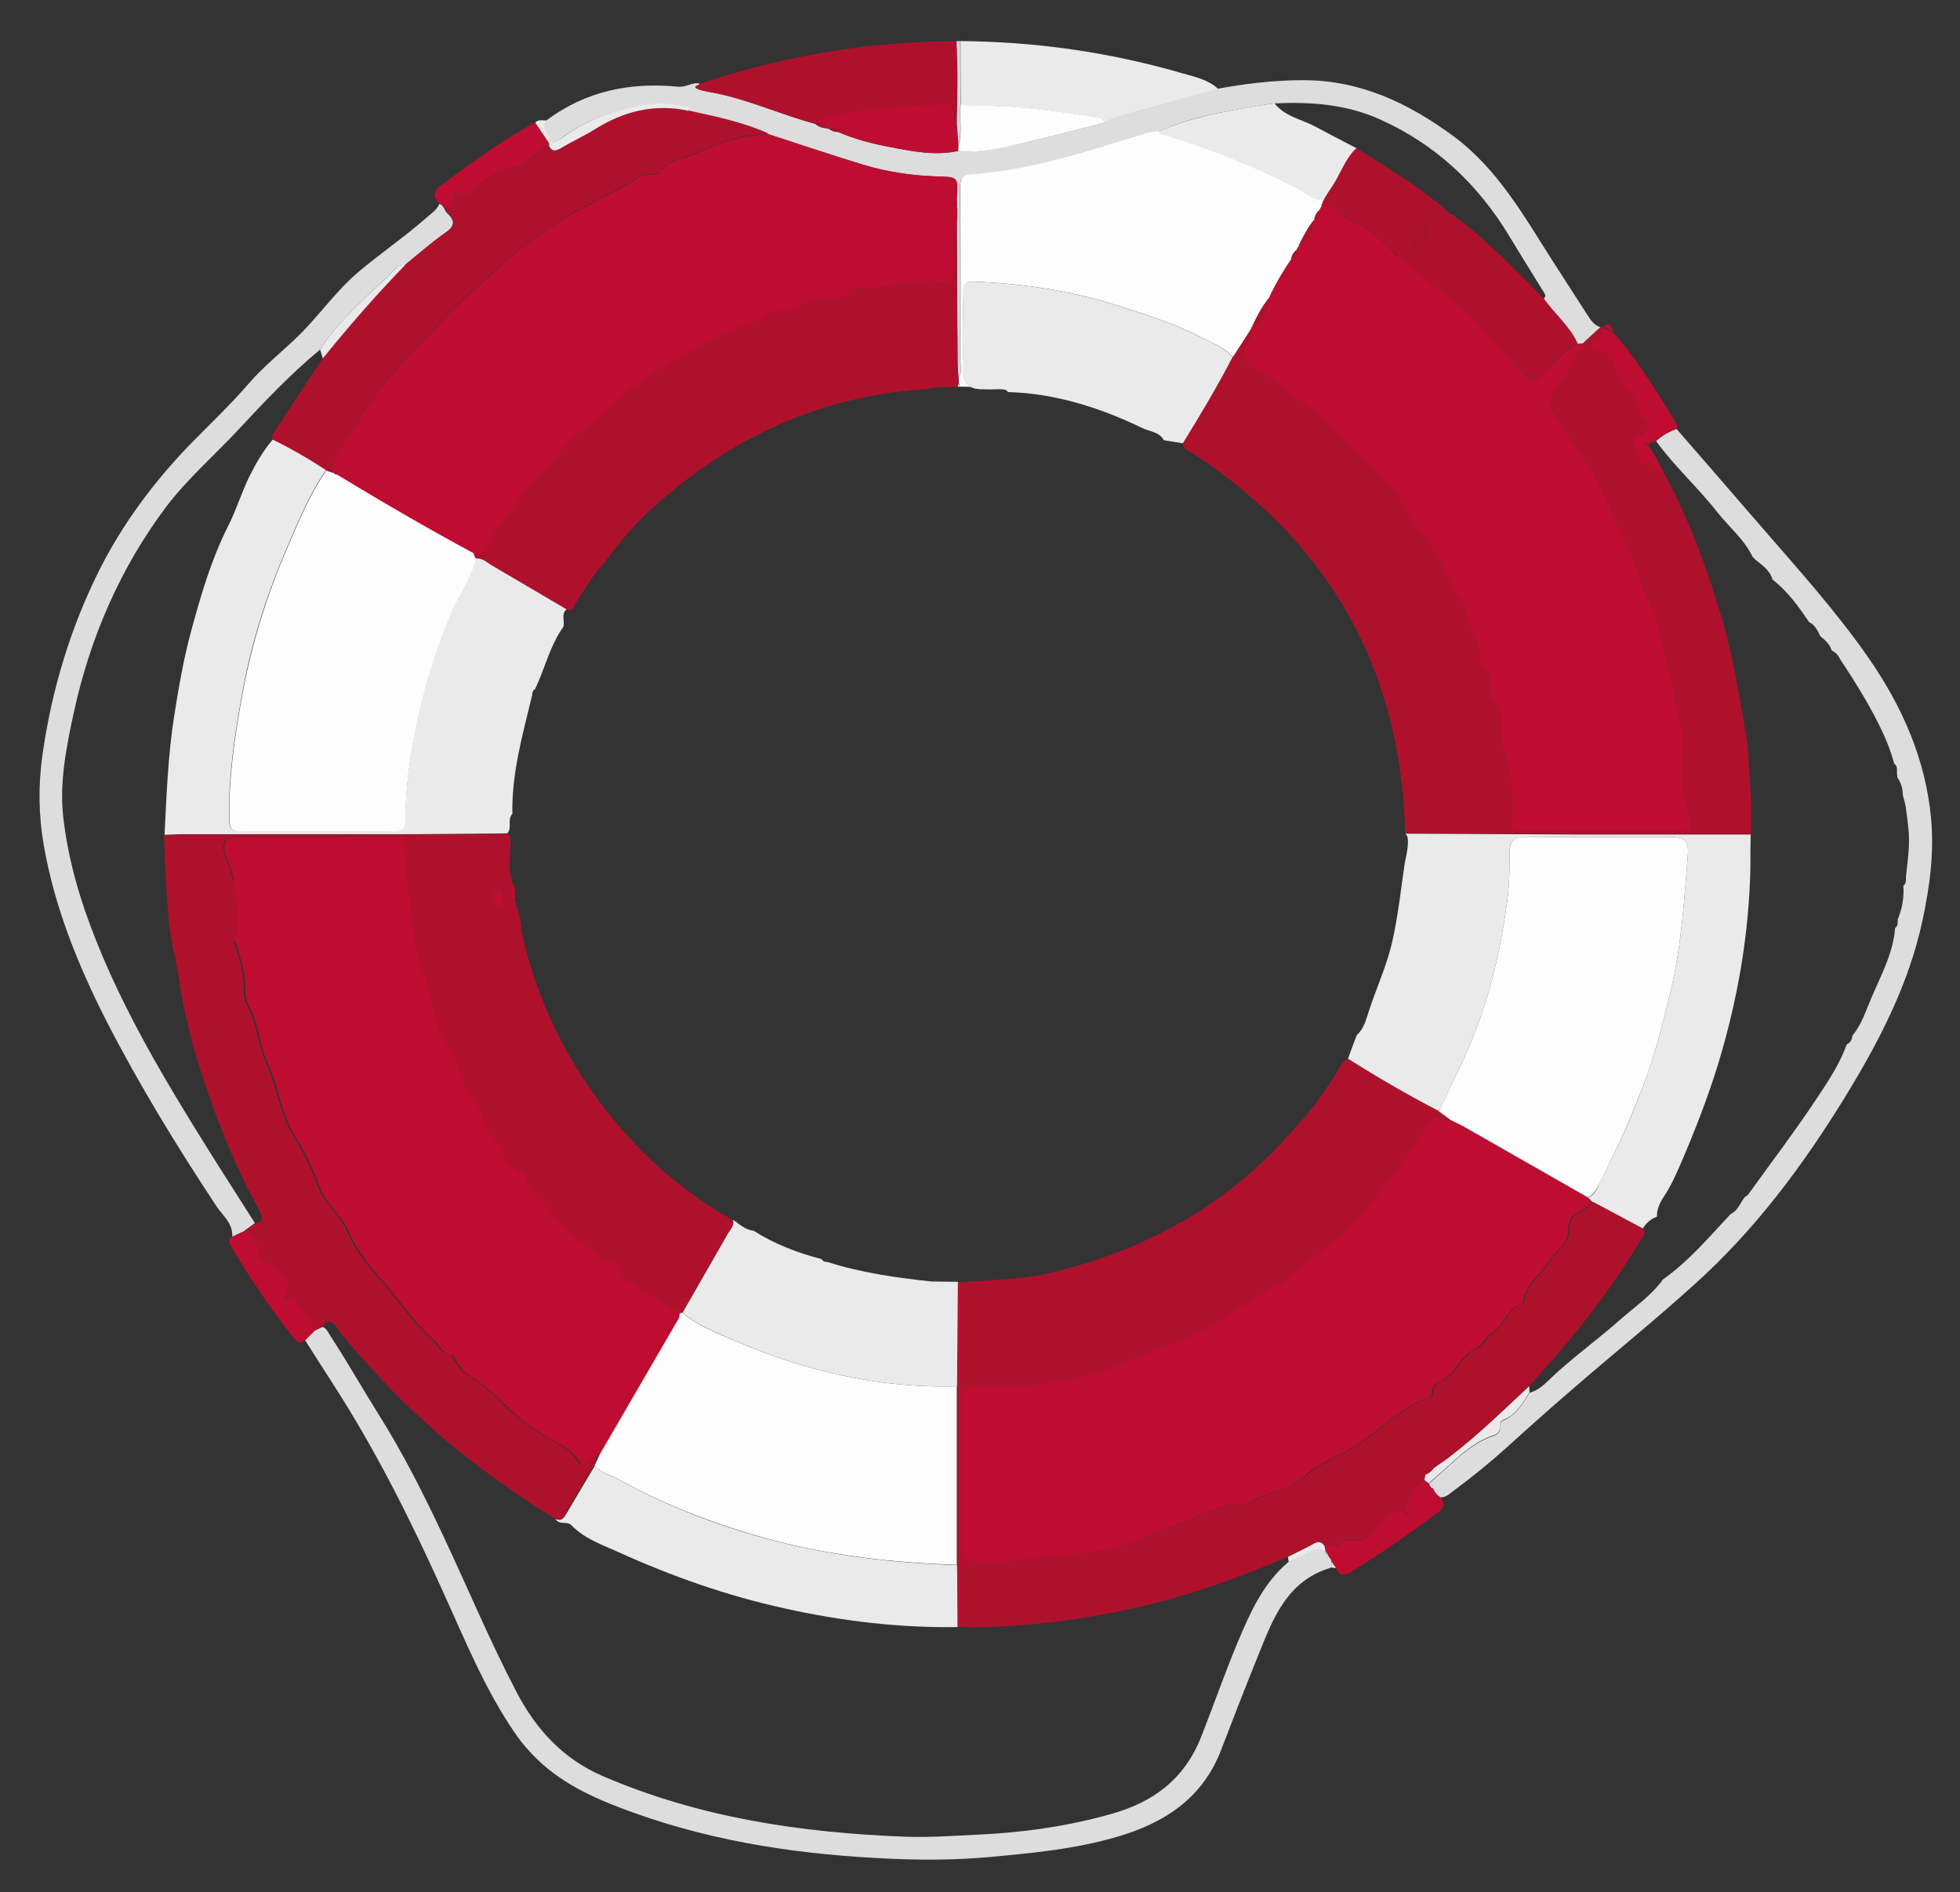 <?xml version="1.0" encoding="utf-8"?>
<!-- Generator: Adobe Illustrator 18.0.0, SVG Export Plug-In . SVG Version: 6.00 Build 0)  -->
<!DOCTYPE svg PUBLIC "-//W3C//DTD SVG 1.1//EN" "http://www.w3.org/Graphics/SVG/1.1/DTD/svg11.dtd">
<svg version="1.1" id="Layer_1" xmlns="http://www.w3.org/2000/svg" xmlns:xlink="http://www.w3.org/1999/xlink" x="0px" y="0px"
	 viewBox="0 0 692 668" enable-background="new 0 0 692 668" xml:space="preserve">
<rect x="0" y="0" width="692" height="668" fill="#333333" stroke="none"/>
<g>
	<path fill="#AF112D" d="M565,115.5c0.3,0,0.6-0.1,0.9-0.1c0.1,1.9,0.2,3.6-2.1,4.4c-0.7,0.2-1.3,1.6-1.3,2.4c0,1.3,1.4,1.2,2.3,1.1
		c2-0.2,2.6,1.2,3.7,2.5c2.8,3.4,2.5,8.5,6.2,11.1c3.9,2.7,2.9,8.1,6.8,10.8c1.4,1,0.1,4.3-1,4.8c-5.8,2.5-2.1,5.8-1.3,9
		c0.8,3,2.2,2,3.8,0.8l0,0c1,2.2,2.4,4,4.7,5c8.7,16.3,15.1,33.5,20.3,51.3c4.2,14.4,6.4,29.1,8.9,43.8c0.1,0.6,0.1,1.3,0.2,1.9
		c0.4,5.7,0.7,11.3,1.1,17c0,4.3,0,8.7,0,13l-0.1,0.1c-20.8,0-41.7,0-62.5,0c-19.8,0-39.6-0.2-59.5-0.3
		c-1.4-57.9-26.7-102.4-75-134.1c-1.4-0.9-3.7-1.2-3.4-3.7c6.2-10,12.2-20.1,17.6-30.5c2.2-3.4,4.3-6.8,6.5-10.1
		c1,2.3-1,3.7-1.8,5.4c-2.1,4.3-0.2,7.9,3.1,9.3c5.6,2.3,9.6,6.7,14.5,9.8c9.6,6.3,17.4,15.1,25.4,23.5c3.6,3.7,8.1,6.9,10.5,11.3
		c2.3,4.3,4.5,8.4,7.8,12.1c5.7,6.3,8.6,14.4,12.5,21.8c1.4,2.6,3.9,4.8,4.1,7.9c0.3,5.8,6,10.1,4.5,16.4c-0.1,0.4,0.7,1,1.2,1.5
		c2.1,2.2,2.8,4.8,2.5,7.8c-0.2,1.7-0.1,3.6,1.1,4.7c3.5,3.2,2.9,7.2,2.9,11.1c0,2-0.2,3.9,0.6,5.9c3.4,8.2,3.9,17.1,2.8,25.6
		c-0.6,4.2,0.7,3.4,3,3.4c19.2,0,38.3,0,57.5,0c1.1,0,2.3,0.3,3.1-0.4c-0.7-8.3-4.1-16.1-3-24.3c1-7.7-0.9-15.3-2.7-22.3
		c-2.8-11.2-4.2-22.8-9-33.5c-2.2-5-3.4-10.6-5.7-15.6c-4-9.3-8.5-18.3-12.7-27.5c-3.3-7.1-8.6-12.9-12.5-19.6
		c-2-3.5-5.6-7.3-3-11.6c2.5-4.1,6.1-7.5,7.6-12.3c0.4-1.4,1.3-2.6,2.9-3.1c1.1-0.4,0.5-1.3-0.2-1.8
		C560.9,119.4,562.9,117.5,565,115.5z"/>
	<path fill="#DDDDDD" d="M470,553.4c-15.7,4.6-20.6,18.1-25.9,31.3c-4.4,10.9-8.7,21.9-12.9,32.9c-6.5,17.1-19.9,25.9-36.7,30.8
		c-14.9,4.4-30.2,5.8-45.5,7.2c-11.3,1-22.6,1.1-33.9,0.6c-31.1-1.3-61.6-5.6-91.2-16.2c-12.5-4.5-24.4-9.5-34.1-18.8
		c-3-2.9-5.7-6-8-9.4c-10.6-15.4-17.6-32.8-25.3-49.7c-11.4-25.3-23.8-50.1-38.9-73.5c-3.3-5.1-6.6-10.3-9.9-15.5
		c1.2-1.2,2.4-2.4,3.5-3.5c0.9-0.4,1.7-0.8,2.6-1.2c1.4,0.4,1.9,1.7,2.6,2.8c6,9.2,11.4,18.7,17.2,28c8.7,13.8,16,28.3,22.9,43
		c8.6,18.3,16.4,37,25.8,55c6.9,13.2,16.3,23.6,30.3,29.7c34.2,14.8,70.3,20.1,107.1,21.5c8.3,0.3,16.6-0.3,24.9-0.7
		c16.2-0.7,32-2.9,47.6-7.3c14.9-4.1,26-12.3,31.9-27.3c4.4-11.1,8.3-22.4,12.9-33.4c4.4-10.4,8.9-20.7,17.9-28.3
		c4.4-1.2,7.7-5.7,13-4l0,0c0.1,0.8,0.2,1.5,1.1,1.9l0,0c0.2,0.3,0.5,0.6,0.7,1c0.3,0.2,0.4,0.5,0.3,0.8
		C470,551.9,470,552.7,470,553.4z"/>
	<path fill="#DDDDDD" d="M591.9,151.4c10,11.5,20,23,30,34.6c12.9,14.9,26.2,29.6,37.5,45.8c12,17.2,20.5,36.1,22.4,57.3
		c1.1,12.1-0.5,24.1-3.1,36.1c-4.9,22.6-15.4,42.7-27.3,62.1c-14.8,24.1-31.7,46.8-52.8,65.8c-14.1,12.8-29,24.8-43.4,37.3
		c-7.7,6.6-15.2,13.3-22.7,20.1c-6.3,5.7-12.8,11-19.6,16c-1.3,1-2.6,2.2-4.4,2.1c-1.1-0.8-2.1-1.7-2.5-3.1
		c-0.1-0.9-0.2-1.7-1.4-1.8c0,0,0,0.2,0,0.2c0.1-0.2,0.1-0.4,0.2-0.5c7.3-5.8,13.3-13.5,22.7-16.6c0.9-0.3,2.4-1.3,2.1-3
		c-0.2-1.2,0.4-2,1.3-2.4c4.5-1.9,6.7-5.9,9.1-9.7c2.5-0.7,4.5-2.2,6.2-3.9c8.1-7.9,17.3-14.4,25.8-21.9c5.2-4.6,11-8.5,15.1-14.2
		c9.2-6.5,16.3-15,23.9-23.1c2.6-1.2,3.4-3.9,5-6c0.4-0.3,0.9-0.5,1.2-0.9c7.7-10.7,15.7-21.2,23-32.1c4.4-6.6,9.1-13.3,11.8-20.9
		c1.3-0.6,1.9-1.6,2-3.1c3.3-3.9,4.7-8.7,6.7-13.3c3.4-8,7.7-15.8,8.4-24.7c1.1-0.8,0.9-1.9,0.9-3c1.6-3.8,2.3-7.8,2-11.9
		c1.1-0.8,0.9-2,0.9-3.1c0.6-5.6,1.5-11.3,0.9-17c-0.3-2.7-0.6-5.3-1-8c-0.3-1.3-0.6-2.7-1-4c0-2.2-0.6-4.2-1.9-6.1
		c0-0.3,0-0.6-0.1-0.9c-0.2-1.4,0.4-3-1-4c-1-3.5-2.2-6.9-3.7-10.2c-4.3-9.4-9.8-18.2-15.5-26.8c-0.6-1.4-1.6-2.3-2.9-3
		c-0.7-2.2-2.3-3.6-4-5c-1-2-1.9-4-4-5c-3.7-5.5-7.6-10.9-12.9-15c-0.9-3.3-3.6-5-6-7c-0.3-0.3-0.6-0.7-1-1
		c-3-6.2-8.3-10.5-12.5-15.8c-6.8-8.7-15.1-16.1-21.6-25.1C587,153.6,589.4,152.3,591.9,151.4z"/>
	<path fill="#DDDDDD" d="M82,436.6c0.3-4.7-3.4-7.5-5.6-10.8c-14-21.2-27.3-42.9-38.9-65.5c-10-19.7-18.3-40.2-22.1-62.2
		c-1.8-10.5-1.9-21.1-0.4-31.7c3.3-23,9.9-45,20.4-65.8c8.2-16.1,18.9-30.4,31.4-43.4c7.1-7.3,14.5-14.2,21.1-21.9
		c5.1-5.9,11.3-10.8,16.9-16.2c7.5-7.2,13.4-15.9,21.4-22.8c8.1-6.9,16.9-12.8,24.9-19.9c1.5-1.3,3.2-2.4,4-4.4
		c0.3,0,0.6,0.1,0.8,0.3c0.3,0.4,0.6,0.8,0.9,1.2c0,0,0,0,0,0c0.3,0.6,0.5,1.2,1,1.7c3,2.7,2.8,4.7-0.7,7.1
		c-5,3.4-9.5,7.5-14.2,11.3c-1.2,0-2.2,0.1-3.1,1.1c-9.3,9.3-19.7,17.6-26.9,28.8c-10.1,8.4-19.2,17.9-28.1,27.5
		c-8.6,9.3-18.2,17.6-25.9,27.6C42.5,200.4,31.8,225,26,251.8c-2.6,12-5,24.2-3.7,36.4c1.7,15.2,6,29.8,11.7,44
		C44.3,358,58.4,381.6,73,405c5.6,9,11.4,17.9,17,26.8c-1.3,1-2.7,1.9-4,2.9C84.7,435.3,83.4,435.9,82,436.6z"/>
	<path fill="#DDDDDD" d="M565,115.5c-2.1,1.9-4.2,3.9-6.3,5.8c-0.6,0-1.1,0.1-1.7,0.1c-2.8-6.3-8.2-10.5-12-16
		c1.1-0.9,0.4-1.7-0.1-2.5c-4-6.5-8.1-13-12-19.5c-11.1-18.4-26.1-32.5-45.8-41.3c-11.8-5.3-24.3-6.2-37.1-5.6
		c-2.3,0.3-4.6,0.6-6.8,1c-11.7,2-23.3,4-34.2,9c-1.5,0.2-3,0.3-4.4,0.7c-20.3,6.2-40.4,13.1-61.8,14.5c-3,0.2-3.9,1.5-3.9,4.6
		c0.2,20.6,0.1,41.3,0.1,61.9c0,1.8,0.5,3.7-0.6,5.4c-0.1-2-0.3-3.9-0.3-5.9c-0.1-16.7-0.2-33.4-0.3-50.1c0-1.3,0-2.7,0-4
		c0-1.3,0-2.6-0.1-4c0.4-7.1,0.4-7.1-6.7-7.3c-9-0.3-17.9-1.5-26.5-4.2c-11.1-3.4-22.1-7.1-33.2-10.7c-9.1-4-18.8-6-28.5-8.2
		c0-0.5,0.1-1.3,0-1.3c-4.4-0.5-8.9-1.7-13.2-1.1c-9.3,1.2-18.3,4-26.6,8.7c-3.1,1.8-5.7,4.6-9.5,5.2l0.1,0.1
		c0.9-2.8-3.6-5.1-0.9-8.1C206.8,32,222.6,29,239.4,30.6c2.9,0.3,5-1.7,7.6-1.1c0.1,0.7-3.1,0.9-0.5,2c2.1,0.8,4.5,1,6.7,1.5
		c11.8,2.5,22.8,7.5,34.5,10.7c0,0,0.1-0.1,0.1-0.1c1.1,1.2,2.6,1.5,4.1,1.7l0.4,0.2l0.4,0c0.9,0.7,1.9,1.1,3,1
		c6.1,2.7,12.5,4.3,19,5.5c7.8,1.5,15.6,3,23.5,1.3c8.9,0.9,17.3-1.7,25.8-3.5c8.7-1.9,17.2-4.3,25.8-6.5c1.2-0.6,2.2-1.5,3.5-1.8
		c12.2-3.4,24.4-6.8,36.7-10.2c10-1.8,19.9-3,30.1-3c20.2,0,37.2,8.1,53.1,19.8c15.9,11.8,25.2,28.8,35.6,45c3.9,6,7.7,12,11.6,18
		C561.6,113,562.8,114.8,565,115.5z"/>
	<path fill="#AF112D" d="M287.8,43.7c-11.6-3.1-22.7-8.2-34.5-10.7c-2.3-0.5-4.6-0.7-6.7-1.5c-2.7-1,0.5-1.2,0.5-2
		c20.5-6.6,41.4-11.5,62.8-13.5c9.3-0.9,18.6-1.5,27.9-1.4c0.7,10,0.4,19.9,0.1,29.9c-0.9-0.7-1-1.7-0.9-2.7
		c0.3-4.5-1.2-5.9-5.9-4.6c-3.1,0.9-6.6,0.1-9.9,0.4c-7.3,0.7-14.7,1.4-22,2.7C297.4,40.5,287.4,42.1,287.8,43.7z"/>
	<path fill="#EBEAEA" d="M430.1,31.4c-12.2,3.4-24.5,6.7-36.7,10.2c-1.2,0.3-2.3,1.2-3.5,1.8c-0.1-1.9-1.5-1.7-2.8-1.9
		c-14.8-2.3-29.6-4.5-44.6-4c-1.1,0-2.2-0.5-3.3-0.8c0-7.4-0.1-14.8-0.1-22.2c26.8,0.2,53.1,4,78.8,11.5
		C422,27.2,426.6,28.1,430.1,31.4z"/>
	<path fill="#BE0D31" d="M506,525.5c0.4,1.4,1.4,2.3,2.5,3.1c1.6,2,1.7,3.4-0.7,5.2c-9.9,7.5-20.2,14.6-30.8,21.1
		c-2.7,1.7-4.1,1.3-5.3-1.4c-0.5-0.8-1-1.6-1.6-2.3c0.1-0.3,0-0.6-0.3-0.8c-0.2-0.3-0.5-0.6-0.7-1c0,0,0,0,0,0
		c-0.4-0.6-0.7-1.3-1.1-1.9c0,0,0,0,0,0c-0.1-0.6-0.3-1.2-0.4-1.8c1.9-0.4,3.7-0.3,5.4,0.8c0.1,0.1,0.3,0.1,0.4,0.2
		c-0.1-0.1-0.3-0.2-0.4-0.2c0-1.9,0.2-3,2.8-2.7c4,0.5,7.2-0.5,10.2-4.3c2.2-2.9,4.6-7.6,10-6c0.1,0.7,0.1,1.6,1.2,1.5
		c0.1,0,0.3-0.2,0.3-0.3c0.1-1.1-0.8-1.1-1.5-1.2c1-4.4,2.5-8.6,6.8-10.9c0.6,0.4,1.2,0.8,1.8,1.3c0,0,0-0.2,0-0.2
		C504.8,524.5,505.2,525.1,506,525.5z"/>
	<path fill="#BE0D31" d="M591.9,151.4c-2.5,1-4.9,2.2-7,4.1c-0.9,0.4-1.8,0.7-2.7,1.1c-0.5,0.1-1.2-0.4-1.3,0.6
		c0,0.1,0.8,0.2,1.2,0.3c2.3,3.1,4,6.5,5.5,10.1c-2.3-1-3.6-2.8-4.7-5c0.1-0.2,0.1-0.3,0.2-0.5c-0.1,0.1-0.2,0.3-0.3,0.4
		c-1.6,1.2-3.1,2.2-3.8-0.8c-0.8-3.2-4.6-6.5,1.3-9c1.2-0.5,2.5-3.8,1-4.8c-3.9-2.7-2.9-8.1-6.8-10.8c-3.7-2.6-3.4-7.7-6.2-11.1
		c-1.1-1.3-1.7-2.7-3.7-2.5c-0.9,0.1-2.3,0.2-2.3-1.1c0-0.8,0.6-2.2,1.3-2.4c2.3-0.8,2.3-2.6,2.1-4.4c0,0,0,0,0,0
		c1.4,0.7,2.7,1.4,4.1,2c8.5,9.7,15.1,20.6,21.8,31.5C592.3,149.8,592.2,150.5,591.9,151.4z"/>
	<path fill="#BE0D31" d="M156,72.3c-0.3-0.1-0.6-0.2-0.8-0.3c-2.6-2.6-2.4-4.4,0.8-6.8c10.7-7.9,21.3-15.7,33-22
		c1.6,2.4,3.3,4.9,4.9,7.3c0,0-0.1-0.1-0.1-0.1c0,0.3,0,0.6-0.1,0.9c-4.8,1.5-7,7.2-12.1,7.8c-5.5,0.7-9.6,4-13.6,7.3
		c-2.4,2.1-4.3,4.1-7.5,1.1c-1.1,2.3,1.8,6.8-3.6,5.8c0,0,0,0,0,0C156.8,73,157.5,71.7,156,72.3z"/>
	<path fill="#BE0D31" d="M82,436.6c1.3-0.6,2.7-1.2,4-1.8c1.9,0.5,3.2,0.9,4.5,3.3c1.3,2.4,0,6.4,3.1,7.2c3.4,0.9,4.4,3.9,6.7,5.6
		c3.5,2.6,0,5.4,0,7.9c1.8,0.5,3.3-2.7,4-0.5c1.6,4.3,5.7,6.9,6.9,11.4c-1.2,1.2-2.4,2.4-3.5,3.5c-1.6,1.1-2.7,0.9-4-0.8
		c-8-10.2-15.3-20.9-21.9-32C80.9,438.8,80.4,437.7,82,436.6z"/>
	<path fill="#DDDDDD" d="M339,14.5c0,7.4,0.1,14.8,0.1,22.1c-0.5,4.9,0.7,10-0.8,14.8c-0.2-2.3-0.3-4.7-0.5-7
		c0.2-10,0.5-19.9-0.1-29.9C338.2,14.5,338.6,14.5,339,14.5z"/>
	<path fill="#EBEAEA" d="M193.9,50.6c-1.6-2.4-3.3-4.9-4.9-7.3c1.1-1.3,2.6-0.7,4-0.8C190.3,45.5,194.8,47.7,193.9,50.6z"/>
	<path fill="#AF112D" d="M570,117.4c-1.4-0.7-2.7-1.4-4.1-2C569.1,112.6,568.9,116.4,570,117.4z"/>
	<path fill="#EBEAEA" d="M470.1,551.2c0.5,0.8,1,1.6,1.6,2.3c-0.5,0-1.1,0-1.6-0.1C470,552.7,470,551.9,470.1,551.2z"/>
	<path fill="#BE0D31" d="M557.1,121.4c0.6,0,1.1-0.1,1.7-0.1c0.8,0.5,1.4,1.4,0.2,1.8c-1.6,0.6-2.5,1.7-2.9,3.1
		c-1.5,4.8-5.1,8.2-7.6,12.3c-2.7,4.3,1,8.1,3,11.6c3.9,6.7,9.2,12.5,12.5,19.6c4.2,9.2,8.7,18.2,12.7,27.5
		c2.2,5.1,3.4,10.6,5.7,15.6c4.8,10.7,6.2,22.3,9,33.5c1.8,7,3.7,14.6,2.7,22.3c-1.1,8.3,2.2,16.1,3,24.3c-0.8,0.6-2,0.4-3.1,0.4
		c-19.2,0-38.3,0-57.5,0c-2.2,0-3.5,0.9-3-3.4c1.1-8.5,0.5-17.3-2.8-25.6c-0.8-2-0.6-3.9-0.6-5.9c-0.1-4,0.6-8-2.9-11.1
		c-1.2-1.1-1.3-3-1.1-4.7c0.3-3-0.4-5.6-2.5-7.8c-0.5-0.5-1.3-1.1-1.2-1.5c1.5-6.3-4.2-10.6-4.5-16.4c-0.1-3.1-2.7-5.3-4.1-7.9
		c-4-7.4-6.9-15.4-12.5-21.8c-3.3-3.7-5.5-7.8-7.8-12.1c-2.3-4.4-6.9-7.6-10.5-11.3c-8-8.4-15.8-17.2-25.4-23.5
		c-4.8-3.2-8.8-7.6-14.5-9.8c-3.3-1.4-5.2-5-3.1-9.3c0.8-1.7,2.8-3.1,1.8-5.4c0,0,0-0.3,0-0.3l0.2-0.1c4.5-2,5.5-6,6-10.3
		c2.2-4.9,4.9-9.4,7.9-13.8c2.3-0.1,2.2-1.5,1.9-3.2l0,0.1c0.7-0.2,0.9-0.6,0.6-1.3l0-0.2c4.3-1.7,5.1-5.5,5.6-9.4l0,0
		c2.2-0.1,2.1-1.6,1.8-3.2l0,0.1c0.7-0.2,0.9-0.6,0.6-1.3l0-0.1c2-0.4,3.8-0.6,5.2,1.5c0.9,1.3,2.4,2.3,3.9,2.9
		c6.2,2.6,11.5,6.4,16,11.4c0.9,1,1.9,2.6,3,0.9c4.2-6.5,3.9,1.5,6,1.7c-0.6,6.1,5,8.5,8.2,10.9c11.7,8.6,19.6,20.6,29.8,30.5
		c2.2,2.1,2.9,2.6,5.3,0.4C548.2,129.2,551.4,123.8,557.1,121.4z"/>
	<path fill="#FDFDFD" d="M455.9,91.4c-3,4.4-5.7,9-7.9,13.8c-2.5,3.1-4.3,6.6-6,10.3l-0.2,0.1c0,0,0,0.3,0,0.3
		c-2.2,3.4-4.3,6.8-6.5,10.1c-3.3-3.6-7.9-5.2-12-7.3c-9.4-4.8-19.5-7.9-29.6-11.1c-16.2-5.1-32.8-7.5-49.7-8.2
		c-3.1-0.1-4,1.1-4,4.1c0.1,8.1,0.3,16.3,0,24.4c-0.2,4.9-0.1,9.1,6.1,9.5c-3.3-0.9-3.3-0.9-8-0.9l0.1-0.1c0.7-0.2,0.9-0.5,0.3-1.1
		c0-0.6,0-1.3,0-1.9c1.1-1.7,0.6-3.6,0.6-5.4c0-20.6,0.1-41.3-0.1-61.9c0-3.1,0.9-4.4,3.9-4.6c21.4-1.4,41.5-8.3,61.8-14.5
		c1.4-0.4,2.9-0.5,4.4-0.7c0.4,0.3,0.7,0.8,1.1,0.9c16.5,5,32.4,11.2,47.8,19.1c3,1.6,5.6,4.4,9.5,4.1c-0.3,0.8-0.6,1.5-0.9,2.3
		c0,0,0,0.1,0,0.2c-0.2,0.4-0.4,0.9-0.6,1.3c0,0,0-0.1,0-0.1c-1,0.8-1.6,1.9-1.8,3.2c0,0,0,0,0,0c-2.3,2.9-4,6.1-5.6,9.4
		c0,0,0,0.2,0,0.2c-0.2,0.4-0.4,0.8-0.6,1.3c0,0,0-0.1,0-0.1C456.7,89,456.1,90.1,455.9,91.4z"/>
	<path fill="#EBEAEA" d="M618,306.4c-0.5,23.5-4.5,46.5-11.3,68.9c-3.7,12.1-8.3,23.9-13.3,35.5c-1.6,3.6-3.2,7.4-5.5,10.9
		c-1.5,2.3-3,4.8-2.9,7.8c-2.2,0.8-3.8,2.3-5.1,4.3c-5.9-3.1-11.7-6.3-17.6-9.4c-0.5-0.5-1.1-1.1-1.6-1.6c2.2-0.9,3.1-3,4-4.9
		c6.3-12.6,12.3-25.3,16.9-38.6c3.5-9.8,6-19.9,8.4-30.1c3.7-15.5,4.6-31.4,5.9-47.2c0.4-4.7-0.9-6.5-5.5-6.5
		c-17.3,0-34.6,0.1-51.9-0.1c-4.3,0-5.6,1.8-5.5,5.6c0,5.8-0.1,11.6-0.9,17.4c-2.2,16.5-5.9,32.5-12.1,47.9c-3.6,8.8-7.9,17.3-12,26
		c-11-5.7-21.7-11.9-32.1-18.5c1-2.8,2-5.5,3.1-8.3c1.9-1.8,2.9-4.1,3.6-6.4c2.7-9,6.9-17.5,9-26.9c2.1-9.2,3-18.5,4.4-27.7
		c0.4-2,2.2-9.2,0.1-10.2c19.8,0.1,39.6,0.2,59.5,0.3c20.8,0,41.7,0,62.5,0C618,298.5,618,302.5,618,306.4z"/>
	<path fill="#EBEAEA" d="M346,137.4c-6.3-0.5-6.3-4.6-6.1-9.5c0.4-8.1,0.2-16.3,0-24.4c-0.1-3,0.9-4.2,4-4.1
		c16.9,0.7,33.4,3.1,49.7,8.2c10.1,3.2,20.2,6.3,29.6,11.1c4.2,2.1,8.7,3.7,12,7.3c-5.4,10.4-11.4,20.5-17.6,30.5
		c-2.2-0.4-4.4-0.7-6.7-1.1c-1.6-3-5-3-7.6-4.3c-15-7.2-30.6-12.2-47.4-12.7c-0.7-1.1-1.9-0.9-3-1
		C350.7,137.5,348.3,137.5,346,137.4z"/>
	<path fill="#AF112D" d="M196.1,536.2c-21.6-13.3-41.6-28.6-59.2-46.9c-6.4-6.7-12.7-13.6-18.3-21c-1.9-2.5-3.3-2.2-4.8,0.2
		c-0.9,0.4-1.7,0.8-2.6,1.2c-1.2-4.4-5.3-7.1-6.9-11.4c-0.8-2.1-2.3,1.1-4,0.5c0-2.6,3.6-5.4,0-7.9c-2.3-1.7-3.3-4.7-6.7-5.6
		c-3.1-0.8-1.9-4.8-3.1-7.2c-1.2-2.3-2.5-2.8-4.5-3.3c1.3-1,2.7-1.9,4-2.9c3.2-0.6,2.8-2.3,1.6-4.6C87,419,83,410.5,79.4,401.7
		C72,383.2,65.8,364.3,63,344.5c-0.4-5,6.5-5.8,6.1-10.8c0.3,0,0.7,0,1-0.1c4.9-0.6,7.6-4.2,6.3-8.9c2.2,2,4,2.3,4.7-1.5
		c1.7,3.6,0.3,6.7,1.4,9.5c2,5.2,3.7,10.5,3.5,16.1c-0.1,2.2,0.2,4.3,1.3,6.2c3.5,6.2,3.6,13.4,6.5,19.9c3.9,8.5,4.8,18,9.9,26.2
		c3.5,5.6,6.3,11.6,8.6,17.8c2.3,6.1,7.9,10,10.5,16.3c2.6,6.3,7.4,12,12,17.2c5.8,6.6,10.5,14.2,17.3,20c2.2,1.9,3.1,5.3,6.8,5.8
		c0.8,0.1,1.3,1.8,2,2.7c1,1.3,1.8,3,3.1,3.8c5.8,3.4,10.6,7.9,15.3,12.6c4.6,4.5,10.2,8.3,15.6,11.2c4.2,2.2,7.6,4.3,9.8,8.4
		c2.2-1.7,4.2-3.1,6.7-3.6c-0.6,1.3-1.2,2.7-1.7,4c-3.3,5.5-6.6,11-9.8,16.5C199.2,535.6,198.4,537.3,196.1,536.2z"/>
	<path fill="#EBEAEA" d="M455,551.4c-0.1-0.6-0.2-1.2-0.3-1.8c3.1-1.6,6.2-3,9.2-4.7c1.6-0.9,2.7-0.6,3.7,0.8
		c0.1,0.6,0.3,1.2,0.4,1.8C462.7,545.8,459.4,550.3,455,551.4z"/>
	<path fill="#EBEAEA" d="M468,547.5c0.4,0.6,0.7,1.3,1.1,1.9C468.2,549,468.1,548.3,468,547.5z"/>
	<path fill="#EBEAEA" d="M469,549.4c0.2,0.3,0.5,0.6,0.7,1C469.5,550,469.3,549.7,469,549.4z"/>
	<path fill="#EBEAEA" d="M539.9,489.3c0,0.7,0.1,1.5,0.1,2.2c-2.4,3.8-4.6,7.9-9.1,9.7c-0.9,0.4-1.5,1.2-1.3,2.4
		c0.3,1.7-1.2,2.7-2.1,3c-9.4,3.1-15.3,10.8-22.7,16.6c-0.1,0.1-0.1,0.3-0.2,0.5c-0.6-0.4-1.2-0.8-1.8-1.3c0.1-0.7,0.3-1.3,0.4-2
		c1.2-0.3,2.1-1,2.8-2.1l0,0c0.4-0.3,0.8-0.6,1.2-0.9c1.5-1,3-2,4.4-3.1C521.7,506.8,530.7,497.9,539.9,489.3z"/>
	<path fill="#EBEAEA" d="M506,525.5c-0.8-0.3-1.2-1-1.4-1.8C505.8,523.7,505.9,524.6,506,525.5z"/>
	<path fill="#AF112D" d="M96.3,155.3c-0.7-1.9,0.7-3.1,1.6-4.4c5.3-8.2,10.7-16.3,16.1-24.5c9.2-11.4,18.8-22.5,29.1-33
		c4.7-3.8,9.3-7.8,14.2-11.3c3.5-2.4,3.7-4.4,0.7-7.1c-0.5-0.4-0.7-1.1-1-1.7c5.4,1.1,2.4-3.5,3.6-5.8c3.1,3,5,0.9,7.5-1.1
		c4-3.3,8-6.6,13.6-7.3c5.2-0.7,7.4-6.3,12.1-7.8c1.1,2.2,2.5,1.9,4.4,0.8c3.8-2.3,7.9-4.2,11.7-6.5c10.3-6.4,21.1-9.2,33.1-6.6
		c9.7,2.1,19.4,4.1,28.5,8.2c-9.6,0.1-18.5,3.4-26.9,7.3c-3.8,1.8-9.4,1.4-11.6,6.5c-0.2,0.5-1.8,0.3-2.8,0.4
		c-1.5,0.1-3-0.2-4.3,0.7c-9.2,6.2-19.7,10.2-28.9,16.2c-8,5.2-15.7,11.1-22.6,17.5c-6.3,5.9-13.1,11.1-18.8,17.7
		c-5.3,6.2-11.8,11.6-16.8,18c-4.8,6.2-9.9,12.3-13.8,19.2c-2.9,5.2-7.3,9.7-7.6,16.1c-0.8-0.3-1.5-0.6-2.3-0.8
		C109.1,162.1,102.8,158.5,96.3,155.3z"/>
	<path fill="#EBEAEA" d="M143.1,93.5c-10.2,10.5-19.9,21.6-29.1,33c-0.3-1-0.7-2.1-1-3.1c7.2-11.3,17.7-19.5,26.9-28.8
		C140.9,93.6,141.9,93.5,143.1,93.5z"/>
	<path fill="#AF112D" d="M156,72.3c1.5-0.6,0.7,0.7,0.9,1.2C156.7,73.1,156.4,72.7,156,72.3z"/>
	<path fill="#BE0D31" d="M117.4,167c0.2-6.5,4.6-10.9,7.6-16.1c3.9-6.9,8.9-13,13.8-19.2c5-6.4,11.5-11.8,16.8-18
		c5.7-6.6,12.5-11.8,18.8-17.7c6.9-6.5,14.6-12.4,22.6-17.5c9.2-6,19.7-9.9,28.9-16.2c1.4-0.9,2.9-0.6,4.3-0.7c1-0.1,2.6,0,2.8-0.4
		c2.2-5.1,7.8-4.7,11.6-6.5c8.4-3.9,17.3-7.2,26.9-7.3c11,3.6,22,7.3,33.2,10.7c8.6,2.6,17.5,3.9,26.5,4.2c7.1,0.2,7.1,0.2,6.7,7.3
		c-1.2,1.3-1.3,2.7,0.1,4c0,1.3,0,2.7,0,4c-2,5.6-0.7,11.5-0.8,17.2c-0.1,3.7-1,5.3-4.8,4.8c-10.2-1.4-20,2.8-30.2,2.1
		c-0.9-0.1-2.2,0.4-2.6,1.1c-1.9,3.2-4.9,3.1-7.9,2.8c-3.4-0.4-6.3,0.7-8.9,2.5c-1.8,1.3-3.5,1.5-5.5,1.6c-1.6,0-3.7-0.3-4.8,0.5
		c-4.9,3.6-10.8,4.8-16.1,7.3c-12.6,6.1-24.5,13-35.6,21.4c-4.9,3.7-8.7,8.7-13.8,12c-4.1,2.6-7.3,6.3-10,9.9
		c-4.2,5.6-10.1,9.5-13.7,15.8c-2.6,4.4-6.3,8.4-9.4,12.6c-1.6,2.3-1.6,7.4-6.7,6.4c-16.3-8.8-32.3-18.1-48.1-27.7
		c-0.2-0.7-0.6-1-1.4-0.8L117.4,167z"/>
	<path fill="#AF112D" d="M167,195.5c5.1,1,5-4.1,6.7-6.4c3.1-4.3,6.9-8.2,9.4-12.6c3.6-6.3,9.5-10.2,13.7-15.8
		c2.7-3.6,5.9-7.2,10-9.9c5.1-3.3,8.9-8.2,13.8-12c11.2-8.5,23.1-15.4,35.6-21.4c5.3-2.6,11.2-3.7,16.1-7.3c1.1-0.8,3.2-0.5,4.8-0.5
		c2,0,3.7-0.3,5.5-1.6c2.5-1.8,5.5-2.9,8.9-2.5c3,0.4,6,0.4,7.9-2.8c0.4-0.7,1.8-1.2,2.6-1.1c10.2,0.8,20-3.4,30.2-2.1
		c3.8,0.5,4.7-1.1,4.8-4.8c0.1-5.7-1.2-11.6,0.8-17.2c0.1,16.7,0.1,33.4,0.3,50.1c0,2,0.2,3.9,0.3,5.9c0,0.6,0,1.3,0,1.9
		c-0.1,0.4-0.2,0.7-0.3,1.1c0,0-0.1,0.1-0.1,0.1c-3.7,0.2-7.5-0.2-11.1,0.8c-32.9,2-61.9,13.9-87.6,34.3
		c-9.1,7.2-17.4,15.3-24.3,24.8c-0.5,0.6-1,1.2-1.4,1.9c-4.1,4.2-6.9,9.3-10.1,14.1c-0.8,1.2-1,3.5-3.4,2.8
		c-8.9-5.2-17.7-10.5-26.7-15.7c-1.7-1-3.2-2.5-5.3-2.2C167.7,196.7,167.3,196.1,167,195.5z"/>
	<path fill="#AF112D" d="M466.4,72.9c0.3-0.8,0.6-1.5,0.9-2.3c1-1.5,1.9-3.1,2.9-4.6c3.1-4.5,4.6-9.9,8.7-13.7
		c11.4,7.2,23,14,33,23.1c-8.8,2.4-9.5,3.3-8.1,9c-1.1,1.6-5.3-3.7-4.4,1.8c0.4,2.2,2.6,3.9,5,2.7c2.9-1.5-1.1-2.9-0.5-4.5
		c1,0,2,0,3,0c0.2,0.1,0.3,0.1,0.5,0.2c-0.1-0.1-0.3-0.2-0.4-0.3c1.1-3.7,3.7-5.9,7.1-7.4c1.3,0.9,2.7,1.8,4,2.9
		c9.6,7.9,18.3,16.7,26.9,25.5c3.8,5.5,9.2,9.7,12,16c-5.7,2.4-8.9,7.7-13.1,11.7c-2.3,2.2-3.1,1.7-5.3-0.4
		c-10.2-9.9-18.6-21.4-30.3-30c-3.3-2.4-15.8-13-16.8-14.1c-4.5-5-9.8-8.8-16-11.4c-1.5-0.6-3.1-1.6-3.9-2.9
		C470.2,72.3,468.4,72.5,466.4,72.9z"/>
	<path fill="#EBEAEA" d="M450,36.5c3.7,4.7,9.6,5.6,14.4,8.2c4.8,2.6,9.7,5.1,14.5,7.6c-4.1,3.8-5.6,9.2-8.7,13.7
		c-1,1.5-2,3-2.9,4.6c-3.9,0.3-6.4-2.6-9.5-4.1c-15.3-7.9-31.3-14.2-47.8-19.1c-0.4-0.1-0.8-0.6-1.1-0.9c10.9-4.9,22.5-7,34.2-9
		C445.5,37.1,447.8,36.8,450,36.5z"/>
	<path fill="#BE0D31" d="M337.9,44.4c0.2,2.3,0.3,4.7,0.5,7c0,0.6-0.1,1.3-0.1,1.9c-8,1.7-15.8,0.2-23.5-1.3
		c-6.5-1.2-12.9-2.8-19-5.5c0.3-0.1,0.8-0.1,0.9-0.3c0.5-0.5,0-0.8-0.5-0.8c-1.2,0-2.3,0-3.5,0l-0.4,0c0,0-0.4-0.2-0.4-0.2
		c-0.5-2.7-2.5-1.7-4.1-1.7c0,0-0.1,0.1-0.1,0.1c-0.4-1.6,9.6-3.2,11.4-3.5c7.3-1.3,14.6-2,22-2.7c3.3-0.3,6.8,0.5,9.9-0.4
		c4.7-1.3,6.2,0.1,5.9,4.6C336.9,42.7,337,43.7,337.9,44.4z"/>
	<path fill="#FDFDFD" d="M338.3,53.3c0-0.6,0.1-1.3,0.1-1.9c1.5-4.9,0.2-9.9,0.8-14.8c1.1,0.3,2.2,0.8,3.3,0.8
		c15-0.5,29.8,1.7,44.6,4c1.4,0.2,2.7,0.1,2.8,1.9c-8.6,2.2-17.2,4.6-25.8,6.5C355.6,51.7,347.2,54.3,338.3,53.3z"/>
	<path fill="#EBEAEA" d="M243,39.1c-12-2.6-22.9,0.2-33.1,6.6c-3.8,2.4-7.9,4.2-11.7,6.5c-1.9,1.1-3.3,1.5-4.4-0.8
		c0-0.3,0.1-0.6,0.1-0.9c3.8-0.6,6.3-3.4,9.5-5.2c8.3-4.7,17.3-7.5,26.6-8.7c4.3-0.6,8.8,0.6,13.2,1.1C243.1,37.8,243,38.6,243,39.1
		z"/>
	<path fill="#AF112D" d="M287.8,43.6c1.6,0,3.6-1,4.1,1.7C290.4,45.1,288.9,44.9,287.8,43.6z"/>
	<path fill="#AF112D" d="M292.8,45.5c1.2,0,2.3-0.1,3.5,0c0.5,0,0.9,0.2,0.5,0.8c-0.2,0.2-0.6,0.2-0.9,0.3
		C294.7,46.6,293.7,46.3,292.8,45.5z"/>
	<path fill="#AF112D" d="M337.9,73.4c-1.3-1.3-1.3-2.6-0.1-4C337.9,70.8,337.9,72.1,337.9,73.4z"/>
	<path fill="#AF112D" d="M539.9,489.3c-9.2,8.5-18.2,17.4-28.2,25.1c-1.4,1.1-3,2.1-4.4,3.1c-0.4,0.3-0.8,0.6-1.2,0.9c0,0,0,0,0,0
		c-1.1-0.1-6.2-0.1-4.9,0.9c0.7,0.5,1.4,0.8,2.1,1.2c-0.1,0.7-0.3,1.3-0.4,2c-4.3,2.3-5.9,6.5-6.8,10.9l0,0c-5.4-1.5-7.8,3.2-10,6
		c-2.9,3.7-6.2,4.7-10.2,4.3c-2.6-0.3-2.8,0.8-2.8,2.7l0,0c-1.7-1-3.5-1.2-5.4-0.8c-1-1.4-2.1-1.7-3.7-0.8c-3,1.7-6.1,3.1-9.2,4.7
		c-15.4,6.6-31,12.4-47.3,16.5c-21,5.3-42.4,8.2-64,8.5c-1.5,0-3-0.2-4.4-0.3c0-40.5,0-81,0-121.5c10.5-1,21.1-0.8,31.6-3.3
		c34.6-8.2,64-24.7,87.1-51.9c0.3,0,0.4-0.2,0.4-0.5c5-5.1,8.8-11,12.8-16.8c1.5-2.2,2.2-5.2,5-6.4c10.4,6.6,21.1,12.8,32.1,18.5
		c1.4,1,2.8,2.1,4.2,3.1c-1.5,0-3,0.4-4.2-0.8c-0.7-0.7-1.2-0.7-1.9,0.3c-5.5,7.8-10.7,15.9-16.7,23.2c-3,3.7-5.3,8.1-8.8,11.1
		c-5.1,4.5-9.4,9.9-15.3,13.5c-5,3.1-8.5,7.9-13.6,10.8c-5.2,3-10.6,5.9-15.3,9.2c-13.5,9.5-29.2,13.5-43.7,20.3
		c-0.8,0.4-13.4,3.6-18.9,4.4c-5.2,0.7-10.4,2.4-15.8,2.1c-4.5-0.3-9-0.1-13.5,0c-2.9,0.1-4.5,1.3-4.5,4.6c0.1,17.3,0,34.6,0.1,51.9
		c0,4.7,1.9,5.5,6.1,5.7c8.8,0.5,17.3-1.7,26-2.4c11.6-1,23.3-1.9,34.2-7.1c2.2-1.1,23.2-9.6,27-10.7c2.8-0.8,5.4,1,7.9-0.8
		c6-4.3,14.1-4.4,19.7-9.7c4.3-4,10.1-6.2,15.2-9c10.2-5.6,17.8-15.1,29-18.9c0.4-0.1,0.8-0.8,0.7-1.2c-0.2-2.7,1.6-3.7,3.6-4.7
		c4.9-2.6,6.5-8.6,12-11.2c1.6-0.7,3.7-4.3,6.3-6.1c3.9-2.6,4.6-8.5,10-9.6c0.1,0,0.2-0.6,0.2-0.9c0.9-5.9,6-9.1,8.8-13.8
		c2.3-3.9,7-6.3,7.2-11.4c0.1-2.8,0.6-4.7,3.3-6c1.9-0.9,3.4-2.5,5.1-3.9c5.9,3.1,11.7,6.3,17.6,9.4c1.4,2.3-0.7,3.7-1.6,5.3
		C567.5,457.3,554.2,473.7,539.9,489.3z"/>
	<path fill="#AF112D" d="M496,533.4c0.7,0.1,1.6,0.1,1.5,1.2c0,0.1-0.2,0.3-0.3,0.3C496.1,535,496.1,534.2,496,533.4L496,533.4z"/>
	<path fill="#AF112D" d="M473,546.4c0.1,0.1,0.3,0.2,0.4,0.2C473.3,546.6,473.1,546.5,473,546.4C473,546.5,473,546.4,473,546.4z"/>
	<path fill="#AF112D" d="M582.3,156.5c0,0.3,0,0.6-0.1,0.8c-0.4-0.1-1.2-0.2-1.2-0.3C581.1,156.2,581.8,156.6,582.3,156.5z"/>
	<path fill="#AF112D" d="M583,162.4c0.1-0.1,0.2-0.3,0.3-0.4C583.2,162.2,583.1,162.3,583,162.4C583,162.5,583,162.4,583,162.4z"/>
	<path fill="#AF112D" d="M442,115.5c1.6-3.6,3.5-7.1,6-10.3C447.4,109.5,446.5,113.5,442,115.5z"/>
	<path fill="#AF112D" d="M458.4,86.9c1.6-3.3,3.3-6.6,5.6-9.4C463.5,81.4,462.7,85.2,458.4,86.9z"/>
	<path fill="#AF112D" d="M455.9,91.4c0.2-1.3,0.8-2.4,1.9-3.2C458.1,89.9,458.1,91.3,455.9,91.4z"/>
	<path fill="#AF112D" d="M464,77.4c0.2-1.3,0.8-2.4,1.8-3.2C466,75.8,466.2,77.3,464,77.4z"/>
	<path fill="#AF112D" d="M457.7,88.3c0.2-0.4,0.4-0.8,0.6-1.3C458.7,87.7,458.4,88.1,457.7,88.3z"/>
	<path fill="#AF112D" d="M465.8,74.3c0.2-0.4,0.4-0.9,0.6-1.3C466.7,73.7,466.4,74.1,465.8,74.3z"/>
	<path fill="#DDDDDD" d="M338.1,136.5c0.1-0.4,0.2-0.7,0.3-1.1C339,136,338.8,136.3,338.1,136.5z"/>
	<path fill="#BE0D31" d="M406.3,542.2c-10.9,5.2-22.6,6.2-34.2,7.1c-8.7,0.7-17.2,3-26,2.4c-4.2-0.3-6.1-1-6.1-5.7
		c-0.1-17.3,0-34.6-0.1-51.9c0-3.3,1.6-4.5,4.5-4.6c4.5-0.1,9-0.2,13.5,0c5.4,0.3,10.7-1.4,15.8-2.1c5.5-0.7,18.1-4,18.9-4.4
		c14.5-6.8,30.3-10.8,43.7-20.3c4.7-3.3,10.1-6.3,15.3-9.2c5.1-2.9,8.6-7.8,13.6-10.8c5.9-3.6,10.2-9,15.3-13.5
		c3.4-3,5.8-7.4,8.8-11.1c6-7.4,11.2-15.4,16.7-23.2c0.7-1,1.2-1,1.9-0.3c1.3,1.2,2.8,0.9,4.2,0.8c1.8,0.9,3.6,1.7,5.3,2.7
		c14.4,8.2,28.7,16.4,43.1,24.6c0.5,0.5,1.1,1.1,1.6,1.6c-1.7,1.3-3.2,2.9-5.1,3.9c-2.7,1.3-3.2,3.2-3.3,6
		c-0.1,5.1-4.8,7.6-7.2,11.4c-2.8,4.7-7.9,7.9-8.8,13.8c-0.1,0.3-0.1,0.9-0.2,0.9c-5.3,1.2-6.1,7.1-10,9.6c-2.6,1.7-4.7,5.3-6.3,6.1
		c-5.5,2.5-7.1,8.6-12,11.2c-2,1.1-3.8,2-3.6,4.7c0,0.4-0.4,1.1-0.7,1.2c-11.2,3.8-18.8,13.3-29,18.9c-5.1,2.8-10.9,4.9-15.2,9
		c-5.7,5.4-13.7,5.4-19.7,9.7c-2.5,1.7-5.1-0.1-7.9,0.8C429.5,532.6,408.5,541.1,406.3,542.2z"/>
	<path fill="#FDFDFD" d="M560.6,422.7c-14.4-8.2-28.7-16.4-43.1-24.6c-1.7-1-3.5-1.8-5.3-2.7c-1.4-1-2.8-2.1-4.2-3.1
		c4-8.6,8.4-17.1,12-26c6.2-15.4,9.9-31.4,12.1-47.9c0.8-5.8,0.9-11.6,0.9-17.4c0-3.9,1.3-5.7,5.5-5.6c17.3,0.2,34.6,0.1,51.9,0.1
		c4.6,0,5.9,1.8,5.5,6.5c-1.3,15.8-2.2,31.6-5.9,47.2c-2.4,10.1-4.9,20.2-8.4,30.1c-4.7,13.3-10.6,26-16.9,38.6
		C563.7,419.6,562.8,421.8,560.6,422.7z"/>
	<path fill="#EBEAEA" d="M196.1,536.2c2.4,1.1,3.1-0.6,4.1-2.2c3.2-5.5,6.5-11,9.8-16.5c2.5,2.7,6,3.4,9,5.1
		c16.7,9.2,34.4,16,52.8,20.9c21.7,5.8,43.8,8.3,66.1,9c0.1,7.3,0.2,14.6,0.2,21.9c-20.6,0.3-40.9-2.1-61.1-6.6
		c-20.4-4.5-39.8-11.3-58.7-19.9c-5.8-2.6-12-4.7-16.6-9.5C200.3,536.9,197.4,538.5,196.1,536.2z"/>
	<path fill="#BE0D31" d="M338.2,574.4c-0.1-7.3-0.2-14.6-0.2-21.9c0-21,0-42,0-63c0.1-12.3,0.2-24.6,0.3-36.9c0.3,0,0.5,0,0.8,0.2
		c0,40.5,0,81,0,121.5C338.7,574.4,338.5,574.4,338.2,574.4z"/>
	<path fill="#BE0D31" d="M82.1,308.9c-0.4-1.6-0.8-3.1-1.5-4.6c-2.6-5.9-1.6-8.7,3.1-8.7c18.7-0.1,37.3-0.1,56-0.1
		c1.5,0,3.2,0,3.3,2.1c0.4,9.7,1.6,19.3,2.9,28.9c0.7,5.2,1.4,10.6,3.2,15.3c3.3,8.8,3.3,18.6,8.9,26.8c2.6,3.9,4.2,8.6,5.5,13.1
		c1.5,5.2,6.3,8.4,7.2,14.2c0.4,2.8,4.2,5.9,6.2,9c0.7,1.2,2.7,0.7,3.5-0.5c2.5-3.7,3,0.5,4.1,1.1c3.4,1.9-0.8,1.6-0.9,2.6
		c-0.3,2-5.3,4.7,0.9,5.7c0.6,0.1,1.3,1.1,1.5,1.8c1.3,5.7,6.3,8.8,9.5,13c4.6,6,11.1,10.5,16.7,15.7c0.8,0.8,1.6,1.1,2.7,1.1
		c1.9-0.1,2.6,0.7,3.6,2.5c3.6,6.7,6,6.8,10.4-0.1c-0.2,2.9,2.7,4.2,2,5.4c-3.2,5.2,2.6,5.5,4.2,7.4c2.3,3,2.6-2.3,4.6-2.7
		c1,2,0.4,3.8,0.6,5.6c-0.1,0.6-0.1,1.4-0.4,1.9c-9.3,16-18.6,32-27.9,48c-2.5,0.5-4.5,1.9-6.7,3.6c-2.2-4.1-5.6-6.2-9.8-8.4
		c-5.4-2.9-11-6.6-15.6-11.2c-4.7-4.6-9.6-9.2-15.3-12.6c-1.3-0.8-2.1-2.5-3.1-3.8c-0.7-0.9-1.2-2.6-2-2.7c-3.7-0.5-4.6-3.9-6.8-5.8
		c-6.8-5.9-11.5-13.4-17.3-20c-4.6-5.2-9.3-10.9-12-17.2c-2.6-6.3-8.3-10.1-10.5-16.3c-2.3-6.2-5.1-12.2-8.6-17.8
		c-5.1-8.1-6-17.7-9.9-26.2c-2.9-6.4-3-13.7-6.5-19.9c-1.1-2-1.4-4-1.3-6.2c0.1-5.7-1.6-10.9-3.5-16.1c-1.1-2.8,0.4-5.9-1.4-9.5
		C80.3,327,84.2,317.1,82.1,308.9z"/>
	<path fill="#FDFDFD" d="M211.7,513.5c9.3-16,18.6-32,27.9-48c0.3-0.5,0.3-1.3,0.4-1.9c0.3-0.1,0.6-0.2,0.9-0.2
		c5.1,4.3,11.4,6.9,17.3,9.4c25.3,11,51.8,17.4,79.6,16.6c0,21,0,42,0,63c-22.4-0.7-44.5-3.2-66.1-9c-18.4-5-36.1-11.7-52.8-20.9
		c-3-1.7-6.5-2.4-9-5.1C210.6,516.1,211.1,514.8,211.7,513.5z"/>
	<path fill="#AF112D" d="M503.3,520.6c-0.7-0.4-1.5-0.7-2.1-1.2c-1.3-0.9-1.5-2.3-0.4-3.3c1.1-1,2.5-0.9,3.2,0.7
		c0.4,1,1.1,1.6,2.1,1.7C505.3,519.5,504.4,520.2,503.3,520.6z"/>
	<path fill="#BE0D31" d="M506.1,518.5c0.4-0.3,0.8-0.6,1.2-0.9C506.9,517.9,506.5,518.2,506.1,518.5z"/>
	<path fill="#AF112D" d="M240.9,463.4c-0.3,0-0.6,0.1-0.9,0.2c-0.2-1.8-2.9,0.1-5.2-2.9c-1.6-2-13-6.1-16.6-12.8
		c-1-1.8-1.7-2.6-3.6-2.5c-1,0-1.8-0.3-2.7-1.1c-5.6-5.2-12.1-9.7-16.7-15.7c-3.2-4.2-8.3-7.3-9.5-13c-0.2-0.7-0.9-1.7-1.5-1.8
		c-6.3-1-6.8-7.8-7.6-8.9c-2-3.2-5.8-6.2-6.2-9c-0.9-5.8-5.7-9-7.2-14.2c-1.3-4.5-2.9-9.3-5.5-13.1c-5.5-8.2-5.5-18-8.9-26.8
		c-1.8-4.7-2.4-10.1-3.2-15.3c-1.3-9.6-2.6-19.2-2.9-28.9c-0.1-2.1-1.7-2.1-3.3-2.1c-18.7,0-37.3-0.1-56,0.1c-4.7,0-5.7,2.8-3.1,8.7
		c0.7,1.5,1.1,3,1.5,4.6c2.1,8.2,4,19.2,0.4,23.9c-2.5,3.2-9,9.9-11.9,12.7c-1.1,41.4-5.5,7-8.4-7.1c-3-12.4-3.1-25-3.8-37.6
		c-0.1-2-0.1-4-0.1-6c1.8-0.1,3.7-0.2,5.5-0.2c25.2,0,50.3,0.1,75.5,0c13.3,0,26.6-0.2,40-0.3c1.7,1.1,1.2,2.7,1.2,4.4
		c-0.1,4.3-0.9,8.7,0.8,12.9c1.2,1.9-2.6,4.4,0.8,6c0.7,2.7,1.4,5.4,2.1,8.1c0,0-0.1,0-0.1,0c0.2,1.5,0.2,3,0.6,4.4
		c4.3,18.5,11.5,35.7,22.1,51.5c13.6,20.3,30.6,37.1,52.2,49.1c0.6,2.1-0.9,3.4-1.8,4.9C251.6,444.8,246.3,454.1,240.9,463.4z
		 M178.5,321.3c0.3-2.7-2.3-4.8-0.6-7.7c-2.6,0.6-4.5,2-4.2,3.7C173.9,319.3,175.8,320.7,178.5,321.3z"/>
	<path fill="#EBEAEA" d="M179.1,294.2c-13.3,0.1-26.6,0.3-40,0.3c-25.2,0-50.3,0-75.5,0c-1.8,0-3.7,0.2-5.5,0.2
		c0.7-14,1.2-28,3.4-42c1.6-10,3.3-20,5.9-29.6c3.4-12.5,7-25.1,12.9-36.9c3-5.8,4.9-12.2,7.8-18.1c2.3-4.6,4.8-9,8.2-12.9
		c6.5,3.2,12.8,6.8,18.8,10.8c-6.1,8.7-10,18.6-14.2,28.3c-7.2,16.8-12.6,34.2-15.7,52.2c-2.5,14-4.6,28.1-4.3,42.5
		c0.1,2.6,0.1,4.5,3.6,4.4c18.3-0.1,36.7-0.1,55,0c2.6,0,3.4-1,3.5-3.5c0.2-11.4,1.6-22.8,3.9-34c2.8-13.5,6.9-26.5,12.2-39.3
		c2.8-6.6,7.1-12.4,8.9-19.4c2.2-0.3,3.7,1.2,5.3,2.2c8.9,5.2,17.8,10.5,26.7,15.7c-2,1.8-0.5,4.2-1.1,6.2c-4.8,6.7-6.5,14.7-10,22
		c-0.8,0.4-1,1.2-1,2c-3.3,13.8-7.3,27.6-7,42C179,289.3,180.9,292.3,179.1,294.2z"/>
	<path fill="#FDFDFD" d="M168.1,197.3c-1.8,7-6.1,12.8-8.9,19.4c-5.3,12.7-9.4,25.8-12.2,39.3c-2.3,11.2-3.8,22.5-3.9,34
		c0,2.5-0.9,3.5-3.5,3.5c-18.3-0.1-36.7-0.1-55,0c-3.5,0-3.5-1.9-3.6-4.4c-0.3-14.3,1.8-28.4,4.3-42.5c3.2-18,8.5-35.4,15.7-52.2
		c4.2-9.7,8.1-19.5,14.2-28.3c0.8,0.3,1.5,0.6,2.3,0.8c0,0,0.1,0,0.2-0.1c0.5,0.3,0.9,0.5,1.4,0.8c15.8,9.6,31.8,18.9,48.1,27.7
		C167.3,196.1,167.7,196.7,168.1,197.3z"/>
	<path fill="#AF112D" d="M118.9,167.7c-0.5-0.3-0.9-0.5-1.4-0.8C118.3,166.7,118.7,167.1,118.9,167.7z"/>
	<path fill="#AF112D" d="M512,75.4c1,0.2,1.7,0.7,2.1,1.6c-3.4,1.5-6,3.7-7.1,7.4l-0.1,0.1c-1,0-2,0-3,0l0,0
		C502.5,78.7,503.3,77.9,512,75.4z"/>
	<path fill="#AF112D" d="M504,84.5c-0.5,1.6,3.5,3,0.5,4.5c-2.4,1.2-4.6-0.5-5-2.7C498.7,80.7,502.9,86,504,84.5
		C504,84.4,504,84.5,504,84.5z"/>
	<path fill="#BE0D31" d="M507,84.4c0.1,0.1,0.3,0.2,0.4,0.3C507.3,84.6,507.1,84.6,507,84.4C507,84.5,507,84.4,507,84.4z"/>
	<path fill="#AF112D" d="M414,544.5c-0.3,2.1,0.7,3.6,2.7,5.1c-4.4-1-4.1,6.3-8.7,3.9l0,0c0-1.3-0.7-2-2-2l0,0
		C407.5,547.7,409.7,544.9,414,544.5C414,544.4,414,544.5,414,544.5z"/>
	<path fill="#AF112D" d="M408,553.5c-1.1,1.4-0.6,3-0.1,5.1c-2.9-1.2-4.9-2.5-5.2-4.8c-0.2-1.4,1.6-2.2,3.2-2.3c0,0,0,0,0,0
		C406,552.8,406.7,553.4,408,553.5L408,553.5z"/>
	<path fill="#EBEAEA" d="M329,452.4c3.1,0,6.1,0.1,9.2,0.1c-0.1,12.3-0.2,24.6-0.3,36.9c-27.9,0.8-54.3-5.6-79.6-16.6
		c-6-2.6-12.2-5.1-17.3-9.4c5.3-9.3,10.7-18.6,16-27.9c0.9-1.5,2.4-2.9,1.8-4.9c2.3,1.6,4.4,3.6,7.3,3.9c7.4,4.7,15.5,7.8,24,10
		c0.4,0.8,1.2,1,2,1C304,449.3,316.5,451.1,329,452.4z"/>
	<path fill="#BE0D31" d="M178.5,321.3c-2.6-0.5-4.6-1.9-4.9-4c-0.2-1.7,1.6-3,4.2-3.7C176.2,316.5,178.8,318.6,178.5,321.3z"/>
	<path fill="#BE0D31" d="M181,311.5c0.9,1.9,0.9,3.9,0.8,6C178.4,315.9,182.2,313.3,181,311.5z"/>
	<path fill="#AF112D" d="M408,553.4c-1.3,0-2-0.7-2-2C407.3,551.5,408,552.1,408,553.4z"/>
</g>
</svg>

